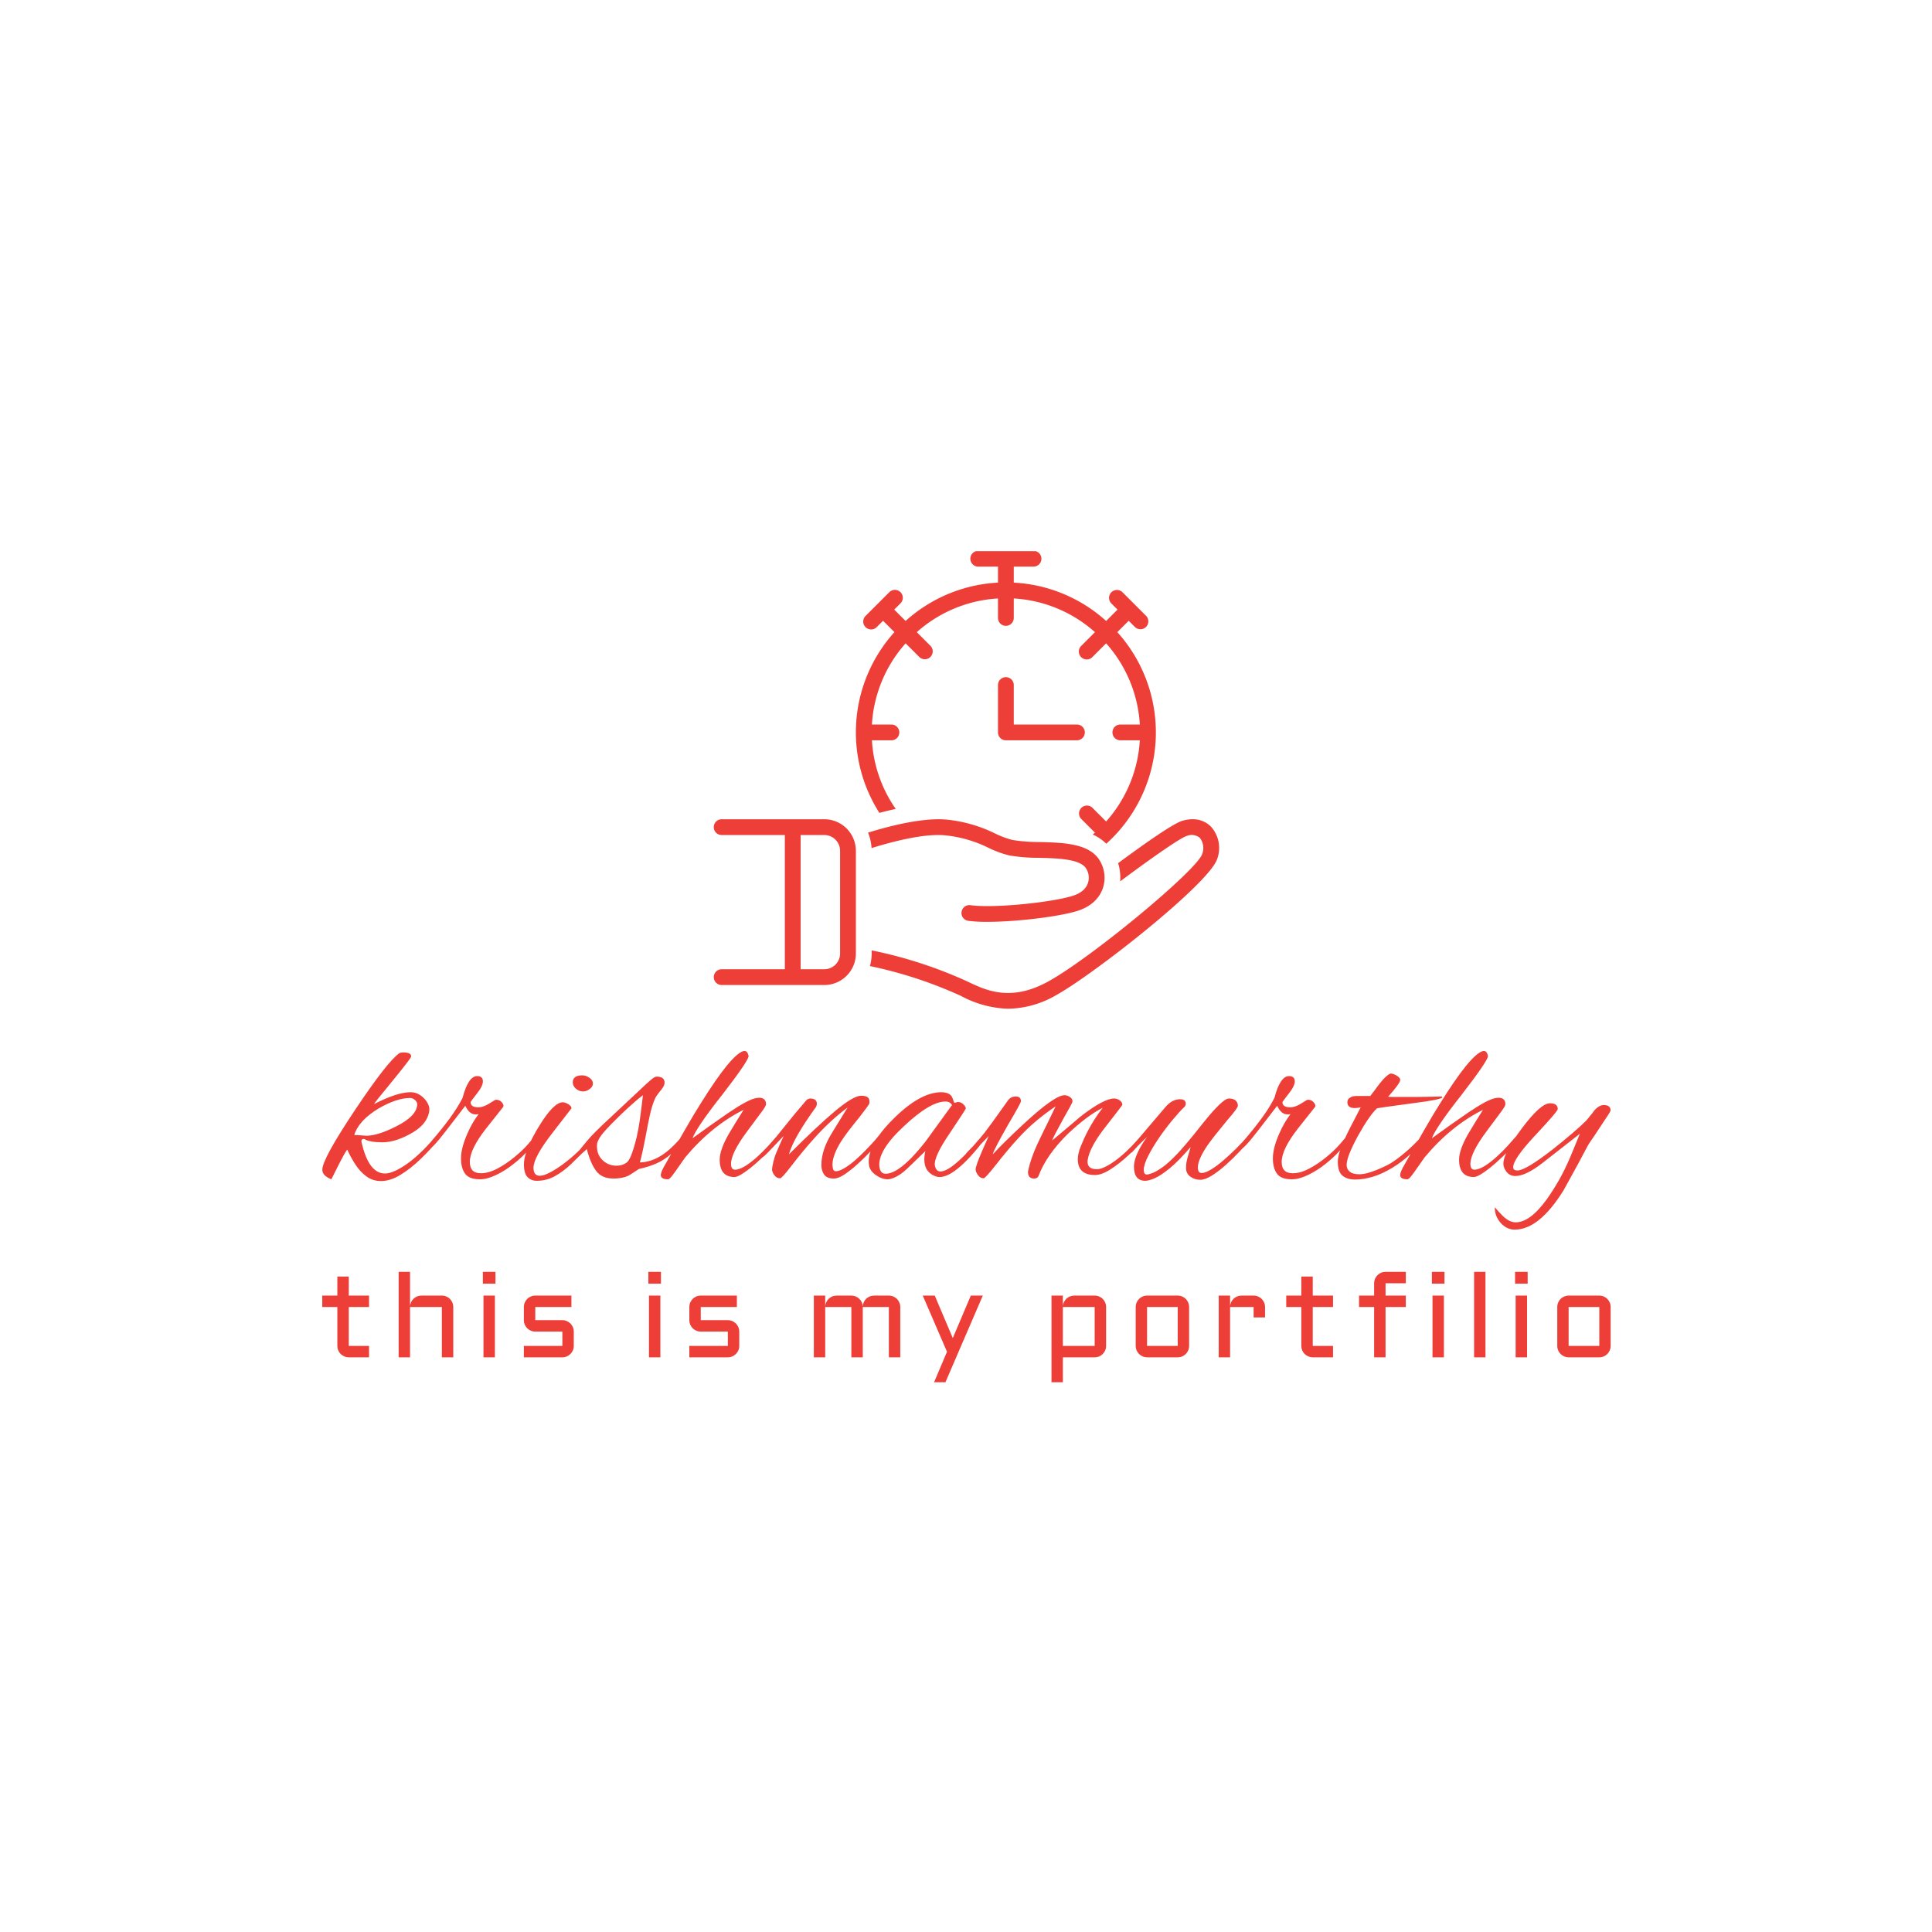 <svg xmlns="http://www.w3.org/2000/svg" version="1.1" xmlns:xlink="http://www.w3.org/1999/xlink" xmlns:svgjs="http://svgjs.dev/svgjs" width="1500" height="1500" viewBox="0 0 1500 1500"><rect width="1500" height="1500" fill="#ffffff"></rect><g transform="matrix(0.667,0,0,0.667,250.105,427.928)"><svg viewBox="0 0 383 247" data-background-color="#ffffff" preserveAspectRatio="xMidYMid meet" height="967" width="1500" xmlns="http://www.w3.org/2000/svg" xmlns:xlink="http://www.w3.org/1999/xlink"><g id="tight-bounds" transform="matrix(1,0,0,1,-0.04,-0.1)"><svg viewBox="0 0 383.081 247.2" height="247.2" width="383.081"><g><svg viewBox="0 0 395.52 255.227" height="247.2" width="383.081"><g transform="matrix(1,0,0,1,0,153.516)"><svg viewBox="0 0 395.52 101.711" height="101.711" width="395.52"><g id="textblocktransform"><svg viewBox="0 0 395.52 101.711" height="101.711" width="395.52" id="textblock"><g><svg viewBox="0 0 395.52 54.858" height="54.858" width="395.52"><g transform="matrix(1,0,0,1,0,0)"><svg width="395.52" viewBox="-1.4 -25.25 255.92 35.5" height="54.858" data-palette-color="#ee3e38"><g class="wordmark-text-0" data-fill-palette-color="primary" id="text-0"><path d="M10.25 0.6L10.25 0.6Q8.6 0.6 7.33-0.35 6.05-1.3 5.13-2.75 4.2-4.2 3.55-5.65L3.55-5.65Q3.2-5.2 2.83-4.5 2.45-3.8 1.95-2.85L1.95-2.85 0.4 0.25Q-1.4-0.45-1.4-1.65L-1.4-1.65Q-1.4-3.8 5.15-13.6L5.15-13.6Q11.5-23.1 13.9-24.8L13.9-24.8Q14.15-24.95 14.7-24.95L14.7-24.95Q16.25-24.95 16.25-24.15L16.25-24.15Q16.25-24 15.55-23.08 14.85-22.15 13.8-20.85 12.75-19.55 11.68-18.23 10.6-16.9 9.8-15.93 9-14.95 8.9-14.7L8.9-14.7Q13.45-17.05 16.15-17.05L16.15-17.05Q17.2-17.05 18.07-16.45 18.95-15.85 19.45-15 19.95-14.15 19.85-13.35L19.85-13.35Q19.45-10.5 15.85-8.65L15.85-8.65Q12.95-7.1 10.55-7.1L10.55-7.1Q7.95-7.1 6.95-7.75L6.95-7.75Q6.65-7.8 6.48-7.63 6.3-7.45 6.4-7.1L6.4-7.1Q7.8-0.9 11.05-0.9L11.05-0.9Q12.65-0.9 15.33-2.75 18-4.6 21-8.15L21-8.15Q21.35-8.5 21.65-8.5L21.65-8.5Q21.9-8.5 21.9-8.2L21.9-8.2Q21.9-7.95 21.55-7.45L21.55-7.45Q20.1-5.7 18.18-3.83 16.25-1.95 14.2-0.68 12.15 0.6 10.25 0.6ZM7.35-8.4L7.35-8.4Q9.6-8.4 13.25-10.25L13.25-10.25Q17.45-12.35 17.45-14.7L17.45-14.7Q17.45-15.1 17-15.5 16.55-15.9 16.05-15.9L16.05-15.9Q13.35-15.9 9.75-13.8L9.75-13.8Q5.8-11.4 4.95-8.55L4.95-8.55Q5.5-8.55 6.38-8.47 7.25-8.4 7.35-8.4ZM29.9 0.25L29.9 0.25Q27.75 0.25 26.95-0.88 26.15-2 26.15-3.9L26.15-3.9Q26.15-6 27.45-8.9L27.45-8.9Q27.95-10.05 28.5-10.98 29.05-11.9 29.65-12.7L29.65-12.7Q29.45-12.65 29.3-12.65 29.15-12.65 29-12.65L29-12.65Q27.8-12.65 27-14.35L27-14.35 23.3-9.55Q20.35-5.7 19.7-5.7L19.7-5.7Q19.45-5.7 19.45-5.9L19.45-5.9Q19.45-6.15 19.7-6.55L19.7-6.55Q19.85-6.85 20.3-7.35L20.3-7.35Q22.2-9.55 23.8-11.7 25.4-13.85 26.45-15.9L26.45-15.9Q27.6-20.25 29.35-20.25L29.35-20.25Q30.5-20.25 30.5-19.2L30.5-19.2Q30.5-18.25 29.25-16.7L29.25-16.7Q28.05-15.15 28.05-15.1L28.05-15.1Q28.05-14.05 29.6-14.05L29.6-14.05Q30.5-14.05 31.6-14.7L31.6-14.7 32.9-15.5Q33-15.55 33.2-15.55L33.2-15.55Q33.8-15.55 34.25-15.05 34.7-14.55 34.55-14.15L34.55-14.15 31.1-9.8Q27.9-5.7 27.9-3.2L27.9-3.2Q27.9-0.95 30.1-0.95L30.1-0.95Q31.6-0.95 33.32-1.85 35.05-2.75 36.67-4.08 38.3-5.4 39.4-6.65L39.4-6.65 40.6-8.05Q40.7-8.15 40.85-8.3 41-8.45 41.1-8.45L41.1-8.45Q41.45-8.45 41.45-8.1L41.45-8.1Q41.45-8 41.35-7.75 41.25-7.5 41-7.2L41-7.2 39.4-5.4Q38.25-4.1 36.57-2.78 34.9-1.45 33.12-0.6 31.35 0.25 29.9 0.25ZM50.45-17.2L50.45-17.2Q49.6-17.2 48.97-17.75 48.35-18.3 48.35-19L48.35-19Q48.35-20.4 50.25-20.4L50.25-20.4Q50.95-20.4 51.65-19.93 52.35-19.45 52.35-18.75L52.35-18.75Q52.35-18.15 51.7-17.68 51.05-17.2 50.45-17.2ZM41.2 0.55L41.2 0.55Q40.1 0.55 39.37-0.18 38.65-0.9 38.65-2.75L38.65-2.75Q38.65-3.8 39.12-5.18 39.6-6.55 40.32-7.95 41.05-9.35 41.75-10.45L41.75-10.45Q44.55-15 46.35-15.05L46.35-15.05Q46.8-15.05 47.45-14.68 48.1-14.3 48.1-13.85L48.1-13.85Q48.1-13.85 44.3-8.95L44.3-8.95Q40.55-4.1 40.55-2.05L40.55-2.05Q40.55-0.45 41.8-0.45L41.8-0.45Q42.6-0.45 43.87-1.13 45.15-1.8 46.55-2.85 47.95-3.9 49.22-5.1 50.5-6.3 51.3-7.3L51.3-7.3Q51.8-7.95 52.17-8.2 52.55-8.45 52.65-8.45L52.65-8.45Q52.85-8.45 52.85-8.15L52.85-8.15Q52.85-7.9 52.27-7.15 51.7-6.4 50.7-5.4L50.7-5.4Q49.5-4.2 48.05-2.8 46.6-1.4 44.9-0.43 43.2 0.55 41.2 0.55ZM56.44 0.1L56.44 0.1Q54.09 0.1 52.97-1.45 51.84-3 51.14-5.75L51.14-5.75Q50.24-4.85 49.89-4.85L49.89-4.85Q49.64-4.85 49.64-5.25L49.64-5.25Q49.64-5.55 49.89-5.8L49.89-5.8Q49.89-5.8 51.17-7.35 52.44-8.9 55.49-11.7L55.49-11.7 61.79-17.6Q63.09-18.85 63.87-19.5 64.64-20.15 64.99-20.15L64.99-20.15Q66.59-20.15 66.59-18.95L66.59-18.95Q66.59-18.35 65.94-17.55L65.94-17.55Q65.44-16.95 65.22-16.63 64.99-16.3 64.94-16.25L64.94-16.25Q64.04-14.7 63.29-10.7L63.29-10.7Q62.74-7.75 62.34-5.85 61.94-3.95 61.69-3.1L61.69-3.1Q63.79-3.15 65.84-4.4 67.89-5.65 70.24-8.5L70.24-8.5Q70.34-8.6 70.54-8.8 70.74-9 70.94-9L70.94-9Q71.24-9 71.24-8.75L71.24-8.75Q71.24-8.5 71.09-8.25 70.94-8 70.79-7.8L70.79-7.8Q69.24-5.95 67.89-4.78 66.54-3.6 65.04-2.93 63.54-2.25 61.49-1.8L61.49-1.8 59.89-0.75Q59.24-0.3 58.34-0.1 57.44 0.1 56.44 0.1ZM57.04-2.45L57.04-2.45Q58.19-2.45 58.94-3L58.94-3Q59.49-3.3 60.02-4.67 60.54-6.05 61.04-8.1L61.04-8.1Q61.44-9.85 61.67-11.53 61.89-13.2 62.09-14.75L62.09-14.75 62.29-16.45Q61.14-15.6 59.39-14 57.64-12.4 55.94-10.65L55.94-10.65Q54.24-8.9 53.74-8.08 53.24-7.25 53.19-6.85L53.19-6.85Q52.99-4.85 54.17-3.65 55.34-2.45 57.04-2.45ZM67.29 0.25L67.29 0.25Q65.84 0.25 65.84-0.6L65.84-0.6Q65.84-1.1 66.44-2.2L66.44-2.2Q68.74-6.3 70.57-9.47 72.39-12.65 73.79-14.85L73.79-14.85Q79.74-24.4 82.19-25.2L82.19-25.2Q82.29-25.2 82.34-25.23 82.39-25.25 82.44-25.25L82.44-25.25Q83.09-25.25 83.29-24.2L83.29-24.2Q83.14-23.15 78.09-16.6L78.09-16.6Q75.44-13.25 73.97-11.08 72.49-8.9 72.14-7.9L72.14-7.9Q73.79-9.1 75.69-10.45 77.59-11.8 79.39-13.03 81.19-14.25 82.64-15.03 84.09-15.8 84.89-15.9L84.89-15.9Q84.99-15.9 85.14-15.93 85.29-15.95 85.34-15.95L85.34-15.95Q86.74-15.95 86.74-14.65L86.74-14.65Q86.74-14.3 85.84-13.1 84.94-11.9 83.09-9.4L83.09-9.4Q79.79-5 79.79-2.8L79.79-2.8Q79.79-1.65 80.64-1.65L80.64-1.65Q81.54-1.7 82.72-2.45 83.89-3.2 85.09-4.3 86.29-5.4 87.27-6.48 88.24-7.55 88.74-8.15L88.74-8.15Q89.19-8.6 89.44-8.6L89.44-8.6Q89.64-8.6 89.64-8.4L89.64-8.4Q89.64-8 89.24-7.45L89.24-7.45Q88.64-6.7 87.47-5.5 86.29-4.3 84.92-3.08 83.54-1.85 82.32-1.03 81.09-0.2 80.49-0.2L80.49-0.2Q77.54-0.2 77.54-3.65L77.54-3.65Q77.54-5.6 79.34-8.75L79.34-8.75Q80.04-9.95 80.79-11.15 81.54-12.35 82.29-13.55L82.29-13.55Q75.89-10.35 70.69-4.1L70.69-4.1Q70.04-3.2 69.34-2.18 68.64-1.15 68.09-0.45 67.54 0.25 67.29 0.25ZM100.19 0.1L100.19 0.1Q98.84 0.1 98.29-0.68 97.74-1.45 97.74-2.6L97.74-2.6Q97.74-5.5 99.74-8.8L99.74-8.8 102.94-14Q99.54-11.5 96.19-7.75L96.19-7.75Q95.29-6.75 94.16-5.4 93.04-4.05 91.69-2.3L91.69-2.3Q89.89 0.05 89.54 0.05L89.54 0.05Q88.84 0.05 88.39-0.58 87.94-1.2 87.94-1.7L87.94-1.7Q87.94-2.1 88.19-3.18 88.44-4.25 88.79-5.05L88.79-5.05Q89.14-5.9 89.51-6.73 89.89-7.55 90.24-8.35L90.24-8.35 87.24-5.2Q87.14-5.1 86.64-4.6 86.14-4.1 85.84-4.1L85.84-4.1Q85.59-4.1 85.59-4.45L85.59-4.45Q85.59-4.55 85.66-4.73 85.74-4.9 85.99-5.15L85.99-5.15Q86.74-5.9 87.54-6.75 88.34-7.6 89.19-8.7L89.19-8.7Q89.64-9.25 90.54-10.38 91.44-11.5 92.51-12.8 93.59-14.1 94.54-15.2L94.54-15.2Q94.79-15.55 95.09-15.68 95.39-15.8 95.49-15.8L95.49-15.8Q96.84-15.8 96.84-14.75L96.84-14.75Q96.84-14.45 96.69-14.15L96.69-14.15Q92.19-7.95 91.29-4.7L91.29-4.7Q97.09-10.5 100.61-13.43 104.14-16.35 105.64-16.35L105.64-16.35Q106.44-16.35 106.86-16.1 107.29-15.85 107.29-15.15L107.29-15.15Q107.29-14.9 107.24-14.75L107.24-14.75Q107.09-14.4 105.19-11.95L105.19-11.95Q104.04-10.55 103.16-9.4 102.29-8.25 101.74-7.4L101.74-7.4Q100.84-6 100.39-4.78 99.94-3.55 99.94-2.7L99.94-2.7Q99.94-2.35 100.04-1.85 100.14-1.35 100.64-1.35L100.64-1.35Q101.79-1.35 104.24-3.35L104.24-3.35Q105.39-4.35 106.39-5.38 107.39-6.4 108.29-7.4L108.29-7.4Q108.49-7.6 108.94-8.18 109.39-8.75 109.49-8.75L109.49-8.75Q109.69-8.75 109.69-8.35L109.69-8.35Q109.69-8.15 109.46-7.68 109.24-7.2 108.99-6.95L108.99-6.95Q108.44-6.3 107.36-5.15 106.29-4 104.96-2.8 103.64-1.6 102.39-0.75 101.14 0.1 100.19 0.1ZM110.94 0.25L110.94 0.25Q109.74 0.25 108.54-0.6 107.34-1.45 107.19-2.6L107.19-2.6Q106.69-6.45 112.04-11.75L112.04-11.75Q117.34-17.05 121.59-17.05L121.59-17.05Q122.74-17.05 123.39-16.5L123.39-16.5Q123.74-16.15 123.91-15.55 124.09-14.95 124.19-14.95L124.19-14.95Q124.39-14.95 124.54-15.03 124.69-15.1 124.89-15.1L124.89-15.1Q125.49-15.1 125.94-14.65 126.39-14.2 126.44-13.85L126.44-13.85Q126.49-13.75 123.24-8.9L123.24-8.9Q119.99-4.15 120.29-2.45L120.29-2.45Q120.54-1.3 121.39-1.3L121.39-1.3Q123.99-1.3 130.89-9.9L130.89-9.9Q131.04-10.1 131.19-10.1L131.19-10.1Q131.44-10.1 131.44-9.75L131.44-9.75Q131.44-9.35 130.99-8.75L130.99-8.75Q124.64-0.2 121.24-0.2L121.24-0.2Q120.79-0.2 120.39-0.35L120.39-0.35Q118.19-1.2 118.19-3.65L118.19-3.65Q118.19-4.5 118.39-5.35L118.39-5.35 115.29-2.35Q113.89-0.95 112.76-0.35 111.64 0.25 110.94 0.25ZM110.49-0.85L110.49-0.85Q113.39-0.85 118.39-7.2L118.39-7.2 123.69-14.5Q123.29-15.2 122.39-15.2L122.39-15.2Q119.34-15.2 114.14-10.3L114.14-10.3Q108.74-5.3 109.29-2.05L109.29-2.05Q109.54-0.85 110.49-0.85ZM139.98 0.1L139.98 0.1Q138.78 0.1 138.78-1.25L138.78-1.25Q139.33-4.05 141.03-7.55L141.03-7.55Q141.83-9.25 142.66-10.9 143.48-12.55 144.28-14.25L144.28-14.25Q142.43-13 140.58-11.48 138.73-9.95 136.98-8.05L136.98-8.05Q134.93-5.85 132.23-2.4L132.23-2.4Q130.28 0.05 129.98 0.05L129.98 0.05Q129.28 0.05 128.83-0.6 128.38-1.25 128.38-1.7L128.38-1.7Q128.38-2.35 129.53-5.05L129.53-5.05Q129.88-5.9 130.26-6.73 130.63-7.55 130.98-8.35L130.98-8.35 127.98-5.2Q127.88-5.1 127.38-4.6 126.88-4.1 126.58-4.1L126.58-4.1Q126.33-4.1 126.33-4.45L126.33-4.45Q126.33-4.55 126.41-4.73 126.48-4.9 126.73-5.15L126.73-5.15Q127.48-5.9 128.28-6.75 129.08-7.6 129.93-8.7L129.93-8.7Q130.58-9.55 131.81-11.23 133.03-12.9 134.83-15.45L134.83-15.45Q135.38-16.2 136.38-16.2L136.38-16.2Q137.38-16.2 137.38-15.25L137.38-15.25Q137.38-14.9 134.83-10.6L134.83-10.6Q133.53-8.3 132.76-6.85 131.98-5.4 131.78-4.7L131.78-4.7Q132.88-5.9 134.41-7.4 135.93-8.9 137.93-10.75L137.93-10.75Q144.08-16.45 146.03-16.45L146.03-16.45Q146.58-16.45 147.11-16.1 147.63-15.75 147.63-15.2L147.63-15.2Q147.63-14.95 145.68-11.55L145.68-11.55Q143.78-8.1 143.58-7.45L143.58-7.45Q149.13-12.1 149.13-12.15L149.13-12.15Q153.83-15.8 155.88-15.8L155.88-15.8Q156.48-15.8 157.01-15.43 157.53-15.05 157.53-14.55L157.53-14.55Q157.53-14.45 154.33-10.35L154.33-10.35Q151.03-6.2 150.63-3.55L150.63-3.55Q150.43-1.75 152.48-1.75L152.48-1.75Q153.73-1.75 155.98-3.35 158.23-4.95 160.68-7.75L160.68-7.75Q160.98-8.1 161.33-8.43 161.68-8.75 161.93-8.75L161.93-8.75Q162.23-8.75 162.23-8.5L162.23-8.5Q162.23-8.15 161.78-7.7L161.78-7.7Q160.48-6.15 158.71-4.5 156.93-2.85 155.18-1.73 153.43-0.6 152.08-0.6L152.08-0.6Q148.68-0.6 148.68-3.75L148.68-3.75Q148.68-4.85 149.28-6.33 149.88-7.8 150.48-9L150.48-9Q151.93-11.8 153.63-13.95L153.63-13.95Q152.03-13.15 150.31-11.85 148.58-10.55 146.73-8.8L146.73-8.8Q142.43-4.6 140.83-0.3L140.83-0.3Q140.58 0.1 139.98 0.1ZM162.08 0.55L162.08 0.55Q159.83 0.55 159.83-2.3L159.83-2.3Q159.83-3.4 160.51-4.93 161.18-6.45 162.43-8.15L162.43-8.15Q162.43-8.15 161.53-7.3 160.63-6.45 159.48-5.15L159.48-5.15Q159.28-4.95 158.98-4.95L158.98-4.95Q158.78-4.95 158.78-5.2L158.78-5.2Q158.78-5.45 159.23-6.05L159.23-6.05 166.13-14.15Q167.43-15.65 168.98-15.65L168.98-15.65Q170.13-15.65 170.13-14.75L170.13-14.75Q170.13-14.4 169.83-14.1L169.83-14.1Q168.88-13.2 167.51-11.55 166.13-9.9 164.83-8 163.53-6.1 162.66-4.38 161.78-2.65 161.78-1.6L161.78-1.6Q161.78-0.7 162.38-0.7L162.38-0.7Q162.73-0.7 163.48-0.98 164.23-1.25 165.48-2.13 166.73-3 168.48-4.85L168.48-4.85Q168.78-5.15 170.08-6.65 171.38-8.15 173.58-10.95L173.58-10.95Q177.48-15.8 178.68-15.8L178.68-15.8Q180.33-15.8 180.48-14.45L180.48-14.45Q180.58-14 178.38-11.5L178.38-11.5Q175.53-8.05 174.48-6.55L174.48-6.55Q172.53-3.7 172.53-2.1L172.53-2.1Q172.53-1 173.28-1L173.28-1Q174.03-1 175.21-1.73 176.38-2.45 177.68-3.58 178.98-4.7 180.21-5.93 181.43-7.15 182.33-8.2L182.33-8.2Q182.63-8.55 182.93-8.55L182.93-8.55Q183.23-8.55 183.23-8.25L183.23-8.25Q183.23-8.15 183.18-7.95 183.13-7.75 182.88-7.5L182.88-7.5Q182.08-6.6 180.83-5.28 179.58-3.95 178.13-2.65 176.68-1.35 175.33-0.5 173.98 0.35 173.03 0.35L173.03 0.35Q171.88 0.35 171.03-0.28 170.18-0.9 170.18-2L170.18-2Q170.18-3.1 170.53-4.23 170.88-5.35 171.08-6.15L171.08-6.15Q168.73-3.4 166.96-1.95 165.18-0.5 163.98 0.03 162.78 0.55 162.08 0.55ZM191.18 0.25L191.18 0.25Q189.03 0.25 188.23-0.88 187.43-2 187.43-3.9L187.43-3.9Q187.43-6 188.73-8.9L188.73-8.9Q189.23-10.05 189.78-10.98 190.33-11.9 190.93-12.7L190.93-12.7Q190.73-12.65 190.58-12.65 190.43-12.65 190.28-12.65L190.28-12.65Q189.08-12.65 188.28-14.35L188.28-14.35 184.58-9.55Q181.63-5.7 180.98-5.7L180.98-5.7Q180.73-5.7 180.73-5.9L180.73-5.9Q180.73-6.15 180.98-6.55L180.98-6.55Q181.13-6.85 181.58-7.35L181.58-7.35Q183.48-9.55 185.08-11.7 186.68-13.85 187.73-15.9L187.73-15.9Q188.88-20.25 190.63-20.25L190.63-20.25Q191.78-20.25 191.78-19.2L191.78-19.2Q191.78-18.25 190.53-16.7L190.53-16.7Q189.33-15.15 189.33-15.1L189.33-15.1Q189.33-14.05 190.88-14.05L190.88-14.05Q191.78-14.05 192.88-14.7L192.88-14.7 194.18-15.5Q194.28-15.55 194.48-15.55L194.48-15.55Q195.08-15.55 195.53-15.05 195.98-14.55 195.83-14.15L195.83-14.15 192.38-9.8Q189.18-5.7 189.18-3.2L189.18-3.2Q189.18-0.95 191.38-0.95L191.38-0.95Q192.88-0.95 194.6-1.85 196.33-2.75 197.95-4.08 199.58-5.4 200.68-6.65L200.68-6.65 201.88-8.05Q201.98-8.15 202.13-8.3 202.28-8.45 202.38-8.45L202.38-8.45Q202.73-8.45 202.73-8.1L202.73-8.1Q202.73-8 202.63-7.75 202.53-7.5 202.28-7.2L202.28-7.2 200.68-5.4Q199.53-4.1 197.85-2.78 196.18-1.45 194.4-0.6 192.63 0.25 191.18 0.25ZM203.78 0.3L203.78 0.3Q202.18 0.3 201.25-0.48 200.33-1.25 200.33-3.25L200.33-3.25Q200.33-4.4 201.03-6.18 201.73-7.95 202.78-10 203.83-12.05 204.88-14.05L204.88-14.05Q204.23-13.9 203.73-13.9L203.73-13.9Q202.23-13.9 202.23-15.05L202.23-15.05Q202.23-15.6 202.65-15.9 203.08-16.2 203.43-16.25L203.43-16.25Q203.43-16.25 203.55-16.25 203.68-16.25 203.88-16.3L203.88-16.3 206.78-16.3Q207.68-17.45 208.63-18.75L208.63-18.75Q209.98-20.45 210.78-20.75L210.78-20.75 210.93-20.75Q211.28-20.75 211.93-20.4L211.93-20.4Q212.73-19.95 212.73-19.5L212.73-19.5Q212.73-18.85 210.33-16.15L210.33-16.15Q210.78-16.1 211.63-16.1 212.48-16.1 213.73-16.1L213.73-16.1Q214.33-16.1 215.45-16.1 216.58-16.1 217.8-16.13 219.03-16.15 219.93-16.18 220.83-16.2 220.93-16.2L220.93-16.2Q221.08-16.15 221.08-16.05L221.08-16.05Q221.08-15.6 215.18-14.85L215.18-14.85Q211.83-14.4 210.05-14.15 208.28-13.9 208.13-13.85L208.13-13.85Q207.43-13.25 206.43-11.8 205.43-10.35 204.43-8.55 203.43-6.75 202.75-5.13 202.08-3.5 202.08-2.6L202.08-2.6Q202.08-1.8 202.68-1.28 203.28-0.75 204.63-0.75L204.63-0.75Q205.53-0.75 206.78-1.15 208.03-1.55 209.15-2.08 210.28-2.6 210.78-2.9L210.78-2.9Q212.08-3.7 213.65-5.03 215.23-6.35 216.78-8.05L216.78-8.05Q217.48-8.75 217.73-8.75L217.73-8.75Q217.88-8.75 217.88-8.55L217.88-8.55Q217.88-8.15 217.13-7.25L217.13-7.25Q215.93-5.8 214.45-4.48 212.98-3.15 211.18-2.05L211.18-2.05Q209.13-0.8 207.25-0.25 205.38 0.3 203.78 0.3ZM214.17 0.25L214.17 0.25Q212.72 0.25 212.72-0.6L212.72-0.6Q212.72-1.1 213.32-2.2L213.32-2.2Q215.62-6.3 217.45-9.47 219.27-12.65 220.67-14.85L220.67-14.85Q226.62-24.4 229.07-25.2L229.07-25.2Q229.17-25.2 229.22-25.23 229.27-25.25 229.32-25.25L229.32-25.25Q229.97-25.25 230.17-24.2L230.17-24.2Q230.02-23.15 224.97-16.6L224.97-16.6Q222.32-13.25 220.85-11.08 219.37-8.9 219.02-7.9L219.02-7.9Q220.67-9.1 222.57-10.45 224.47-11.8 226.27-13.03 228.07-14.25 229.52-15.03 230.97-15.8 231.77-15.9L231.77-15.9Q231.87-15.9 232.02-15.93 232.17-15.95 232.22-15.95L232.22-15.95Q233.62-15.95 233.62-14.65L233.62-14.65Q233.62-14.3 232.72-13.1 231.82-11.9 229.97-9.4L229.97-9.4Q226.67-5 226.67-2.8L226.67-2.8Q226.67-1.65 227.52-1.65L227.52-1.65Q228.42-1.7 229.6-2.45 230.77-3.2 231.97-4.3 233.17-5.4 234.15-6.48 235.12-7.55 235.62-8.15L235.62-8.15Q236.07-8.6 236.32-8.6L236.32-8.6Q236.52-8.6 236.52-8.4L236.52-8.4Q236.52-8 236.12-7.45L236.12-7.45Q235.52-6.7 234.35-5.5 233.17-4.3 231.8-3.08 230.42-1.85 229.2-1.03 227.97-0.2 227.37-0.2L227.37-0.2Q224.42-0.2 224.42-3.65L224.42-3.65Q224.42-5.6 226.22-8.75L226.22-8.75Q226.92-9.95 227.67-11.15 228.42-12.35 229.17-13.55L229.17-13.55Q222.77-10.35 217.57-4.1L217.57-4.1Q216.92-3.2 216.22-2.18 215.52-1.15 214.97-0.45 214.42 0.25 214.17 0.25ZM235.47 10.25L235.47 10.25Q233.87 10.25 232.67 8.9L232.67 8.9Q231.47 7.5 231.52 5.8L231.52 5.8Q232.12 6.55 233.12 7.55L233.12 7.55Q234.42 8.8 235.67 8.8L235.67 8.8Q238.52 8.8 241.82 4.25L241.82 4.25Q242.97 2.65 244.2 0.53 245.42-1.6 246.52-4.2L246.52-4.2 248.42-8.8 241.07-3.05Q237.67-0.4 235.62-0.4L235.62-0.4Q234.52-0.4 233.87-1.2 233.22-2 233.22-2.85L233.22-2.85Q233.22-5 236.92-9.9L236.92-9.9Q240.62-14.85 242.47-14.85L242.47-14.85Q244.02-14.85 244.02-13.7L244.02-13.7Q244.02-13.25 239.57-8.5L239.57-8.5Q235.17-3.8 235.17-2.15L235.17-2.15Q235.17-1.5 236.02-1.5L236.02-1.5Q237.62-1.5 242.97-5.65L242.97-5.65Q245.17-7.4 246.87-8.85 248.57-10.3 249.72-11.45L249.72-11.45Q250.12-11.95 250.52-12.43 250.92-12.9 251.27-13.4L251.27-13.4Q252.22-14.5 253.17-14.5L253.17-14.5Q254.52-14.5 254.52-13.4L254.52-13.4Q254.52-13.2 252.42-10.1L252.42-10.1Q251.32-8.4 250.67-7.48 250.02-6.55 249.92-6.3L249.92-6.3Q248.37-3.3 245.17 2.45L245.17 2.45Q240.32 10.25 235.47 10.25Z" fill="#ee3e38" data-fill-palette-color="primary"></path></g></svg></g></svg></g><g transform="matrix(1,0,0,1,0,67.809)"><svg viewBox="0 0 395.52 33.902" height="33.902" width="395.52"><g transform="matrix(1,0,0,1,0,0)"><svg width="395.52" viewBox="2.49 -36.01 542.59 46.51" height="33.902" data-palette-color="#ee3e38"><path d="M2.49-21.19L2.49-26 8.84-26 8.84-34.01 13.65-34.01 13.65-26 22.19-26 22.19-21.19 13.65-21.19 13.65-4.81 22.19-4.81 22.19 0 13.65 0Q12.67 0 11.79-0.38 10.91-0.76 10.25-1.4 9.59-2.05 9.22-2.93 8.84-3.81 8.84-4.81L8.84-4.81 8.84-21.19 2.49-21.19ZM57.66-21.19L57.66 0 52.85 0 52.85-21.19 39.45-21.19 39.45 0 34.66 0 34.66-36.01 39.45-36.01 39.45-21.41Q39.5-22.36 39.89-23.21 40.28-24.05 40.93-24.67 41.57-25.29 42.43-25.65 43.28-26 44.26-26L44.26-26 52.85-26Q53.85-26 54.73-25.62 55.61-25.24 56.26-24.6 56.9-23.95 57.28-23.07 57.66-22.19 57.66-21.19L57.66-21.19ZM70.38-26L75.19-26 75.19 0 70.38 0 70.38-26ZM70.13-31.01L70.13-36.01 75.43-36.01 75.43-31.01 70.13-31.01ZM87.39-4.81L103.6-4.81 103.6-10.84 92.2-10.84Q91.2-10.84 90.32-11.22 89.44-11.6 88.79-12.24 88.15-12.89 87.77-13.77 87.39-14.65 87.39-15.65L87.39-15.65 87.39-21.19Q87.39-22.19 87.77-23.07 88.15-23.95 88.79-24.6 89.44-25.24 90.32-25.62 91.2-26 92.2-26L92.2-26 107.41-26 107.41-21.19 92.2-21.19 92.2-15.65 103.6-15.65Q104.6-15.65 105.47-15.27 106.33-14.89 106.99-14.25 107.65-13.6 108.03-12.72 108.41-11.84 108.41-10.84L108.41-10.84 108.41-4.81Q108.41-3.81 108.03-2.93 107.65-2.05 106.99-1.4 106.33-0.76 105.47-0.38 104.6 0 103.6 0L103.6 0 87.39 0 87.39-4.81ZM140.07-26L144.88-26 144.88 0 140.07 0 140.07-26ZM139.82-31.01L139.82-36.01 145.12-36.01 145.12-31.01 139.82-31.01ZM157.08-4.81L173.29-4.81 173.29-10.84 161.89-10.84Q160.89-10.84 160.01-11.22 159.13-11.6 158.48-12.24 157.83-12.89 157.46-13.77 157.08-14.65 157.08-15.65L157.08-15.65 157.08-21.19Q157.08-22.19 157.46-23.07 157.83-23.95 158.48-24.6 159.13-25.24 160.01-25.62 160.89-26 161.89-26L161.89-26 177.1-26 177.1-21.19 161.89-21.19 161.89-15.65 173.29-15.65Q174.29-15.65 175.16-15.27 176.02-14.89 176.68-14.25 177.34-13.6 177.72-12.72 178.1-11.84 178.1-10.84L178.1-10.84 178.1-4.81Q178.1-3.81 177.72-2.93 177.34-2.05 176.68-1.4 176.02-0.76 175.16-0.38 174.29 0 173.29 0L173.29 0 157.08 0 157.08-4.81ZM241.1-21.19L230.12-21.19 230.12 0 225.31 0 225.31-21.19 214.3-21.19 214.3 0 209.51 0 209.51-26 214.3-26 214.3-21.41Q214.34-22.36 214.74-23.21 215.13-24.05 215.77-24.67 216.42-25.29 217.27-25.65 218.13-26 219.11-26L219.11-26 225.31-26Q226.26-26 227.11-25.65 227.97-25.29 228.63-24.67 229.29-24.05 229.69-23.21 230.09-22.36 230.12-21.41L230.12-21.41Q230.16-22.36 230.54-23.21 230.92-24.05 231.57-24.67 232.22-25.29 233.07-25.65 233.92-26 234.9-26L234.9-26 241.1-26Q242.1-26 242.98-25.62 243.86-25.24 244.51-24.6 245.16-23.95 245.53-23.07 245.91-22.19 245.91-21.19L245.91-21.19 245.91 0 241.1 0 241.1-21.19ZM264.93 10.5L260.14 10.5 265.59-2.34 255.38-26 260.43-26 268.03-8.11 275.62-26 280.67-26 264.93 10.5ZM332.59-21.19L332.59-4.81Q332.59-3.81 332.21-2.93 331.84-2.05 331.19-1.4 330.54-0.76 329.66-0.38 328.78 0 327.78 0L327.78 0 314.38 0 314.38 10.5 309.6 10.5 309.6-26 314.38-26 314.38-21.61Q314.45-22.53 314.87-23.33 315.28-24.12 315.92-24.72 316.55-25.32 317.4-25.66 318.24-26 319.19-26L319.19-26 327.78-26Q328.78-26 329.66-25.62 330.54-25.24 331.19-24.6 331.84-23.95 332.21-23.07 332.59-22.19 332.59-21.19L332.59-21.19ZM314.38-4.81L327.78-4.81 327.78-21.19 314.38-21.19 314.38-4.81ZM367.55-21.19L367.55-4.81Q367.55-3.81 367.17-2.93 366.79-2.05 366.15-1.4 365.5-0.76 364.63-0.38 363.77 0 362.76 0L362.76 0 349.85 0Q348.87 0 347.99-0.38 347.12-0.76 346.47-1.4 345.82-2.05 345.44-2.93 345.06-3.81 345.06-4.81L345.06-4.81 345.06-21.19Q345.06-22.19 345.44-23.07 345.82-23.95 346.47-24.6 347.12-25.24 347.99-25.62 348.87-26 349.85-26L349.85-26 362.76-26Q363.77-26 364.63-25.62 365.5-25.24 366.15-24.6 366.79-23.95 367.17-23.07 367.55-22.19 367.55-21.19L367.55-21.19ZM362.76-21.19L349.85-21.19 349.85-4.81 362.76-4.81 362.76-21.19ZM394.72-21.19L384.81-21.19 384.81 0 380.02 0 380.02-26 384.81-26 384.81-21.41Q384.85-22.36 385.25-23.21 385.64-24.05 386.28-24.67 386.93-25.29 387.78-25.65 388.64-26 389.62-26L389.62-26 394.72-26Q395.72-26 396.59-25.62 397.45-25.24 398.11-24.6 398.77-23.95 399.15-23.07 399.53-22.19 399.53-21.19L399.53-21.19 399.53-16.8 394.72-16.8 394.72-21.19ZM408.46-21.19L408.46-26 414.81-26 414.81-34.01 419.62-34.01 419.62-26 428.16-26 428.16-21.19 419.62-21.19 419.62-4.81 428.16-4.81 428.16 0 419.62 0Q418.64 0 417.76-0.38 416.88-0.76 416.22-1.4 415.56-2.05 415.18-2.93 414.81-3.81 414.81-4.81L414.81-4.81 414.81-21.19 408.46-21.19ZM458.82-31.2L450.28-31.2 450.28-26 458.82-26 458.82-21.19 450.28-21.19 450.28 0 445.47 0 445.47-21.19 439.12-21.19 439.12-26 445.47-26 445.47-31.2Q445.47-32.2 445.84-33.07 446.22-33.94 446.88-34.59 447.54-35.25 448.42-35.63 449.3-36.01 450.28-36.01L450.28-36.01 458.82-36.01 458.82-31.2ZM470.05-26L474.86-26 474.86 0 470.05 0 470.05-26ZM469.8-31.01L469.8-36.01 475.1-36.01 475.1-31.01 469.8-31.01ZM487.57-36.01L492.36-36.01 492.36 0 487.57 0 487.57-36.01ZM505.07-26L509.88-26 509.88 0 505.07 0 505.07-26ZM504.83-31.01L504.83-36.01 510.13-36.01 510.13-31.01 504.83-31.01ZM545.08-21.19L545.08-4.81Q545.08-3.81 544.7-2.93 544.33-2.05 543.68-1.4 543.03-0.76 542.16-0.38 541.3 0 540.3 0L540.3 0 527.38 0Q526.41 0 525.53-0.38 524.65-0.76 524-1.4 523.35-2.05 522.98-2.93 522.6-3.81 522.6-4.81L522.6-4.81 522.6-21.19Q522.6-22.19 522.98-23.07 523.35-23.95 524-24.6 524.65-25.24 525.53-25.62 526.41-26 527.38-26L527.38-26 540.3-26Q541.3-26 542.16-25.62 543.03-25.24 543.68-24.6 544.33-23.95 544.7-23.07 545.08-22.19 545.08-21.19L545.08-21.19ZM540.3-21.19L527.38-21.19 527.38-4.81 540.3-4.81 540.3-21.19Z" opacity="1" transform="matrix(1,0,0,1,0,0)" fill="#ee3e38" class="slogan-text-1" data-fill-palette-color="secondary" id="text-1"></path></svg></g></svg></g></svg></g></svg></g><g transform="matrix(1,0,0,1,120.193,0)"><svg viewBox="0 0 155.134 140.565" height="140.565" width="155.134"><g><svg xmlns="http://www.w3.org/2000/svg" data-name="Layer 1" viewBox="0 6 128.029 116.006" x="0" y="0" width="155.134" height="140.565" class="icon-icon-0" data-fill-palette-color="accent" id="icon-0"><path d="M74 38a2 2 0 0 0-2 2V52a2 2 0 0 0 2 2H92a2 2 0 0 0 0-4H76V40A2 2 0 0 0 74 38Z" fill="#ee3e38" data-fill-palette-color="accent"></path><path d="M28 74h-26a2 2 0 0 0 0 4h16v34h-16a2 2 0 0 0 0 4h26a8.009 8.009 0 0 0 8-8V82A8.009 8.009 0 0 0 28 74Zm4 34a4.004 4.004 0 0 1-4 4h-6V78h6a4.004 4.004 0 0 1 4 4Z" fill="#ee3e38" data-fill-palette-color="accent"></path><path d="M47.301 16.474a1.999 1.999 0 0 0-2.828 0l-6 6a2 2 0 1 0 2.828 2.828l1.586-1.586 2.881 2.88a37.895 37.895 0 0 0-3.81 45.793c1.311-0.351 2.702-0.696 4.135-1.009A33.794 33.794 0 0 1 40.064 54H45a2 2 0 0 0 0-4H40.064a33.867 33.867 0 0 1 8.538-20.57l3.474 3.474a2 2 0 0 0 2.828-2.828L51.432 26.604A33.844 33.844 0 0 1 72 18.064V23a2 2 0 0 0 4 0V18.064a33.856 33.856 0 0 1 20.57 8.538L93.096 30.076a2 2 0 1 0 2.828 2.828l3.474-3.474A33.856 33.856 0 0 1 107.936 50H103a2 2 0 0 0 0 4h4.935a33.861 33.861 0 0 1-8.537 20.57L95.924 71.096a2 2 0 0 0-2.828 2.828l3.474 3.474c-0.18 0.16-0.367 0.312-0.55 0.469a12.289 12.289 0 0 1 3.424 2.33l0 0a37.929 37.929 0 0 0 2.788-53.601l2.881-2.88 1.586 1.586a2 2 0 0 0 2.828-2.828l-6-6a2 2 0 0 0-2.828 2.828l1.585 1.585-2.88 2.881A37.848 37.848 0 0 0 76 14.053V10h5a2 2 0 0 0 0-4H67a2 2 0 0 0 0 4h5v4.053a37.848 37.848 0 0 0-23.404 9.715l-2.88-2.881 1.585-1.585A1.999 1.999 0 0 0 47.301 16.474Z" fill="#ee3e38" data-fill-palette-color="accent"></path><path d="M58.581 78.071a31.846 31.846 0 0 1 11.011 3.168 26.859 26.859 0 0 0 5.183 1.91 43.26 43.26 0 0 0 7.603 0.619c4.725 0.128 10.081 0.271 11.811 2.504a4.36 4.36 0 0 1 0.618 3.832c-0.478 1.519-1.825 2.662-3.897 3.307-5.319 1.657-19.869 3.188-25.887 2.361a2 2 0 1 0-0.543 3.963 36.738 36.738 0 0 0 4.779 0.258c7.457 0 18.196-1.316 22.841-2.763 3.331-1.037 5.647-3.142 6.523-5.925a8.413 8.413 0 0 0-1.272-7.482C94.46 80.092 88.373 79.928 82.486 79.77a40.858 40.858 0 0 1-6.856-0.529 23.614 23.614 0 0 1-4.405-1.653 35.734 35.734 0 0 0-12.281-3.501c-6.053-0.55-14.588 1.668-19.866 3.306a11.918 11.918 0 0 1 0.888 3.917C44.92 79.756 53.113 77.566 58.581 78.071Z" fill="#ee3e38" data-fill-palette-color="accent"></path><path d="M118.673 74.405c-2.382 0.708-9.962 6.082-16.233 10.721a12.55 12.55 0 0 1 0.519 4.605C110.279 84.278 118.069 78.758 119.814 78.239a3.246 3.246 0 0 1 3.321 0.473 4.199 4.199 0 0 1 0.596 4.11C122.309 86.999 95.756 108.992 84.811 115.059c-9.547 5.291-15.834 2.295-20.424 0.106a111.297 111.297 0 0 0-24.387-7.942V108a11.942 11.942 0 0 1-0.445 3.196 109.198 109.198 0 0 1 23.11 7.58 26.673 26.673 0 0 0 11.892 3.23 24.9 24.9 0 0 0 12.193-3.449c9.583-5.312 38.613-28.12 40.767-34.446a8.088 8.088 0 0 0-1.499-8.172C124.979 74.859 122.645 73.221 118.673 74.405Z" fill="#ee3e38" data-fill-palette-color="accent"></path></svg></g></svg></g><g></g></svg></g><defs></defs></svg><rect width="383.081" height="247.2" fill="none" stroke="none" visibility="hidden"></rect></g></svg></g></svg>